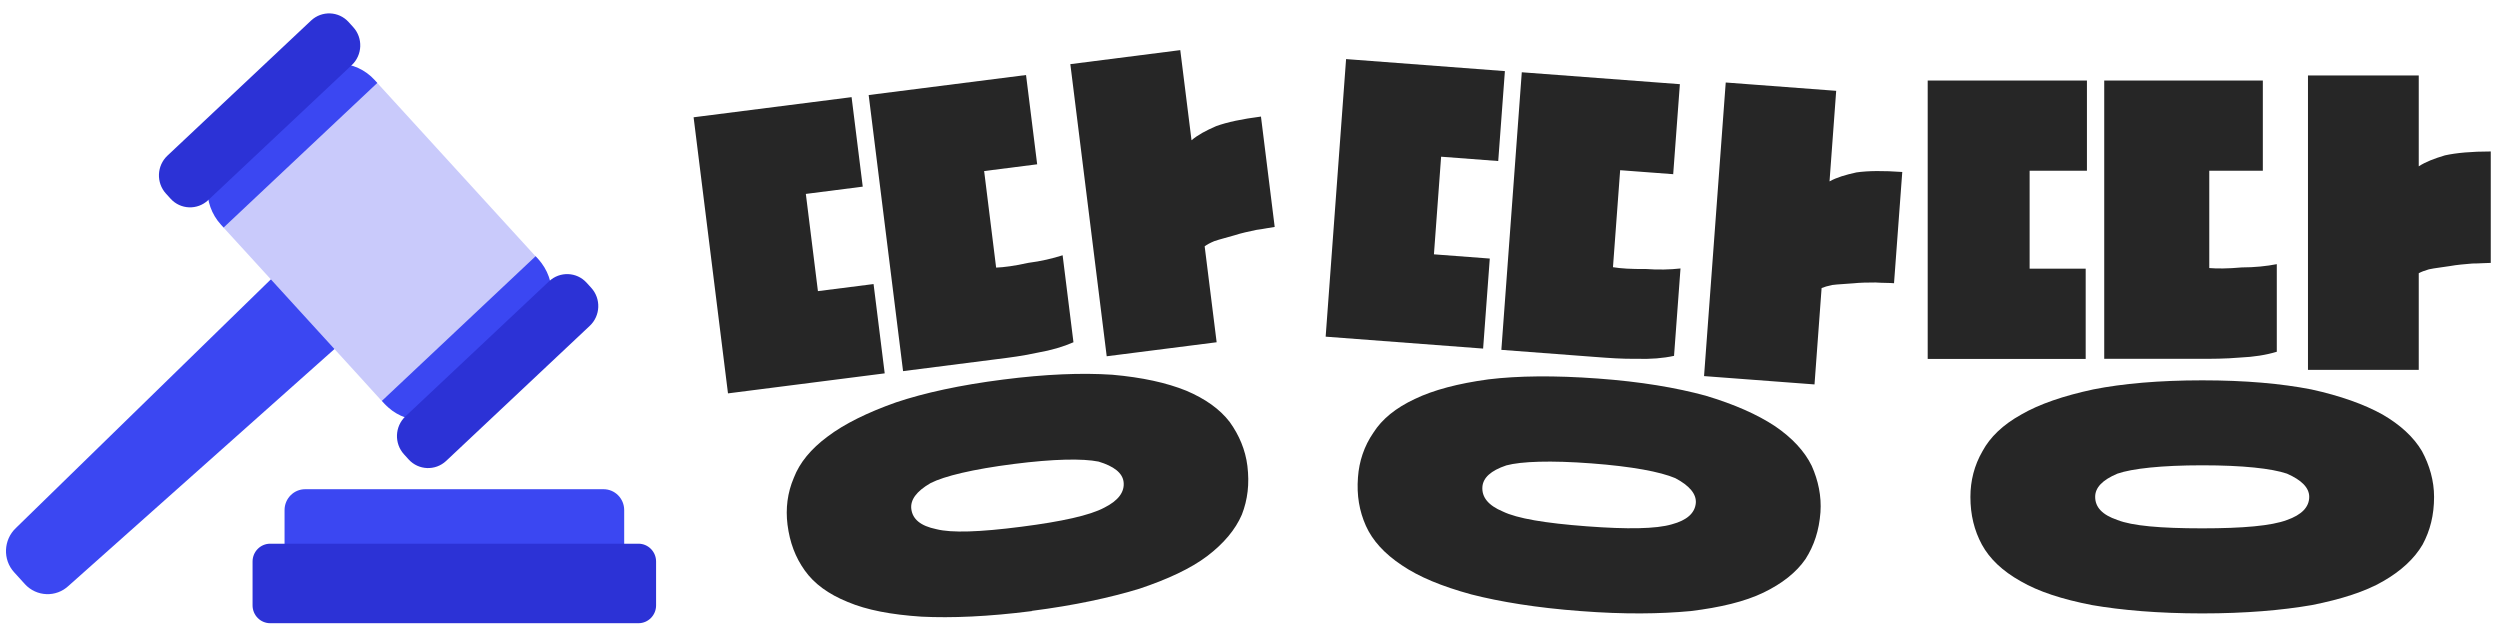 <svg width="164" height="41" viewBox="0 0 164 41" fill="none" xmlns="http://www.w3.org/2000/svg">
<g clip-path="url(#clip0_111_2934)">
<path d="M58.038 24.492L47.756 25.806L45.5 7.694L55.864 6.373L56.596 12.244L52.863 12.721L53.656 19.098L57.306 18.634L58.038 24.506V24.492ZM67.691 40.087C64.833 40.453 62.4 40.55 60.451 40.453C58.455 40.322 56.862 40.017 55.618 39.492C54.333 38.973 53.403 38.282 52.794 37.424C52.179 36.566 51.81 35.591 51.66 34.416C51.53 33.364 51.653 32.327 52.077 31.338C52.459 30.349 53.191 29.45 54.305 28.627C55.386 27.811 56.889 27.064 58.783 26.394C60.643 25.771 62.981 25.259 65.797 24.9C68.614 24.54 70.966 24.45 72.962 24.582C74.924 24.755 76.524 25.107 77.809 25.626C79.053 26.151 80.024 26.836 80.673 27.687C81.288 28.544 81.699 29.512 81.829 30.564C81.972 31.739 81.849 32.777 81.466 33.759C81.042 34.748 80.27 35.66 79.197 36.477C78.116 37.293 76.606 37.998 74.746 38.62C72.839 39.201 70.501 39.713 67.684 40.073L67.691 40.087ZM67.001 34.554C69.653 34.215 71.499 33.807 72.442 33.302C73.352 32.846 73.789 32.279 73.707 31.608C73.632 31.02 73.071 30.584 72.066 30.28C71.027 30.073 69.14 30.1 66.488 30.439C63.835 30.778 61.955 31.228 61.046 31.691C60.103 32.237 59.713 32.797 59.781 33.385C59.863 34.056 60.383 34.499 61.422 34.713C62.42 34.969 64.266 34.907 67.001 34.554ZM68.04 10.778L64.56 11.221L65.346 17.555C65.852 17.535 66.556 17.445 67.452 17.244C68.279 17.14 69.058 16.954 69.708 16.746L70.419 22.452C69.742 22.749 68.969 22.977 68.06 23.136C67.117 23.344 66.249 23.454 65.414 23.558L59.241 24.346L56.985 6.235L67.308 4.921L68.04 10.792V10.778ZM82.717 7.631L83.62 14.886C83.292 14.928 82.881 15.024 82.423 15.08C81.931 15.183 81.439 15.287 80.995 15.432C80.509 15.578 80.058 15.681 79.655 15.82C79.374 15.937 79.176 16.048 79.026 16.158L79.812 22.452L72.6 23.371L70.214 4.208L77.426 3.288L78.164 9.201C78.581 8.849 79.094 8.572 79.778 8.275C80.502 8.012 81.487 7.804 82.731 7.645L82.717 7.631Z" fill="#262626"/>
<path d="M97.293 22.867L86.963 22.085L88.303 3.876L98.721 4.665L98.284 10.564L94.537 10.28L94.066 16.684L97.73 16.961L97.293 22.86V22.867ZM103.685 40.087C100.806 39.872 98.407 39.478 96.52 38.994C94.592 38.468 93.088 37.846 91.967 37.085C90.812 36.318 90.032 35.453 89.602 34.492C89.171 33.524 88.993 32.493 89.082 31.318C89.157 30.266 89.485 29.27 90.094 28.385C90.661 27.493 91.557 26.76 92.815 26.172C94.032 25.584 95.652 25.156 97.641 24.886C99.583 24.651 101.975 24.623 104.813 24.831C107.65 25.038 109.96 25.432 111.895 25.958C113.782 26.525 115.279 27.189 116.441 27.957C117.556 28.717 118.376 29.589 118.848 30.557C119.278 31.518 119.497 32.556 119.422 33.607C119.333 34.789 119.012 35.778 118.444 36.67C117.836 37.556 116.899 38.288 115.682 38.876C114.466 39.464 112.845 39.851 110.904 40.087C108.921 40.273 106.528 40.308 103.698 40.087H103.685ZM104.095 34.526C106.761 34.727 108.648 34.699 109.673 34.395C110.658 34.132 111.191 33.662 111.246 32.991C111.287 32.403 110.829 31.857 109.899 31.366C108.921 30.951 107.062 30.598 104.396 30.398C101.729 30.197 99.795 30.266 98.817 30.529C97.785 30.875 97.293 31.345 97.245 31.933C97.197 32.604 97.614 33.15 98.591 33.558C99.521 34.008 101.34 34.319 104.095 34.526ZM109.783 11.428L106.282 11.165L105.811 17.528C106.31 17.611 107.014 17.659 107.937 17.645C108.771 17.708 109.571 17.687 110.241 17.611L109.817 23.344C109.092 23.503 108.292 23.565 107.369 23.538C106.405 23.551 105.53 23.482 104.696 23.42L98.489 22.95L99.829 4.741L110.2 5.522L109.762 11.421L109.783 11.428ZM124.788 11.29L124.248 18.579C123.913 18.551 123.496 18.565 123.038 18.531C122.532 18.531 122.033 18.538 121.569 18.586C121.063 18.634 120.598 18.641 120.181 18.697C119.88 18.759 119.668 18.828 119.497 18.897L119.032 25.218L111.786 24.672L113.208 5.412L120.454 5.958L120.017 11.899C120.495 11.636 121.056 11.47 121.78 11.311C122.546 11.2 123.551 11.193 124.802 11.283L124.788 11.29Z" fill="#262626"/>
<path d="M136.821 23.546H126.457V5.282H136.903V11.201H133.143V17.626H136.821V23.546ZM144.464 40.24C141.579 40.24 139.159 40.026 137.238 39.694C135.275 39.313 133.73 38.809 132.561 38.131C131.351 37.453 130.517 36.651 130.011 35.724C129.512 34.797 129.259 33.781 129.259 32.598C129.259 31.54 129.512 30.53 130.052 29.597C130.552 28.67 131.392 27.861 132.602 27.19C133.771 26.512 135.358 25.966 137.326 25.544C139.247 25.164 141.627 24.95 144.47 24.95C147.314 24.95 149.652 25.164 151.614 25.544C153.535 25.966 155.081 26.519 156.291 27.19C157.46 27.868 158.335 28.67 158.882 29.597C159.381 30.524 159.675 31.54 159.675 32.598C159.675 33.781 159.422 34.797 158.923 35.724C158.382 36.651 157.501 37.46 156.332 38.131C155.163 38.809 153.577 39.313 151.655 39.694C149.693 40.033 147.308 40.24 144.47 40.24H144.464ZM144.464 34.659C147.137 34.659 149.017 34.493 150.022 34.113C150.986 33.774 151.485 33.269 151.485 32.591C151.485 31.997 150.986 31.492 150.022 31.07C149.017 30.731 147.137 30.524 144.464 30.524C141.791 30.524 139.87 30.738 138.906 31.07C137.901 31.492 137.443 31.997 137.443 32.591C137.443 33.269 137.901 33.774 138.906 34.113C139.87 34.493 141.702 34.659 144.464 34.659ZM148.436 11.201H144.928V17.584C145.428 17.626 146.139 17.626 147.061 17.543C147.895 17.543 148.688 17.46 149.358 17.329V23.075C148.647 23.29 147.854 23.414 146.938 23.456C145.974 23.539 145.099 23.539 144.265 23.539H138.037V5.282H148.442V11.201H148.436ZM163.394 9.936V17.246C163.059 17.246 162.642 17.287 162.184 17.287C161.684 17.329 161.179 17.37 160.721 17.453C160.221 17.536 159.757 17.578 159.34 17.667C159.046 17.75 158.841 17.833 158.67 17.923V24.265H151.403V4.95H158.67V10.911C159.128 10.614 159.675 10.406 160.386 10.192C161.138 10.026 162.142 9.936 163.394 9.936Z" fill="#262626"/>
<path d="M0.934 37.548L1.631 38.316C2.397 39.153 3.682 39.201 4.502 38.427L22.161 22.701C22.981 21.926 23.036 20.619 22.27 19.789L20.848 18.233C20.082 17.396 18.797 17.348 17.977 18.122L1.043 34.637C0.223 35.412 0.168 36.719 0.934 37.548Z" fill="#3B47F2"/>
<path d="M20.021 37.514H39.593C40.341 37.514 40.947 36.901 40.947 36.145V33.461C40.947 32.705 40.341 32.092 39.593 32.092H20.021C19.273 32.092 18.667 32.705 18.667 33.461V36.145C18.667 36.901 19.273 37.514 20.021 37.514Z" fill="#3B47F2"/>
<path d="M17.724 40.882H41.884C42.522 40.882 43.039 40.359 43.039 39.713V36.836C43.039 36.191 42.522 35.667 41.884 35.667H17.724C17.086 35.667 16.568 36.191 16.568 36.836V39.713C16.568 40.359 17.086 40.882 17.724 40.882Z" fill="#2C32D6"/>
<path d="M35.403 17.203L35.451 17.161L33.625 15.163L25.934 6.739L24.752 5.446L24.738 5.46C23.323 4.028 21.039 3.966 19.556 5.363L14.976 9.672C13.499 11.062 13.383 13.378 14.682 14.921L14.668 14.934L16.213 16.622L23.542 24.651L24.232 25.412L24.943 26.193L25.367 26.656L25.415 26.615C26.837 27.728 28.881 27.68 30.248 26.401L34.828 22.092C36.189 20.813 36.394 18.745 35.403 17.217V17.203Z" fill="#C9CAFB"/>
<path d="M24.752 5.439L24.581 5.252C23.33 3.876 21.21 3.8 19.857 5.073L14.675 9.948C13.321 11.221 13.239 13.364 14.497 14.741L14.668 14.927L24.752 5.439Z" fill="#3B47F2"/>
<path d="M13.649 13.136L23.077 4.27C23.781 3.607 23.822 2.493 23.172 1.781L22.865 1.442C22.215 0.73 21.115 0.688 20.41 1.345L10.983 10.211C10.279 10.875 10.238 11.988 10.887 12.701L11.195 13.04C11.845 13.752 12.945 13.793 13.649 13.136Z" fill="#2C32D6"/>
<path d="M25.052 26.297L25.223 26.483C26.474 27.86 28.594 27.936 29.947 26.663L35.129 21.788C36.483 20.515 36.565 18.371 35.307 16.995L35.136 16.808L25.052 26.297Z" fill="#3B47F2"/>
<path d="M29.264 30.239L38.691 21.373C39.395 20.709 39.436 19.596 38.787 18.883L38.479 18.544C37.83 17.832 36.729 17.791 36.025 18.448L26.597 27.313C25.893 27.977 25.852 29.091 26.502 29.803L26.809 30.142C27.459 30.854 28.559 30.896 29.264 30.239Z" fill="#2C32D6"/>
</g>
<defs>
<clipPath id="clip0_111_2934">
<rect width="163" height="40" fill="white" transform="translate(0.394 0.882)"/>
</clipPath>
</defs>
</svg>
